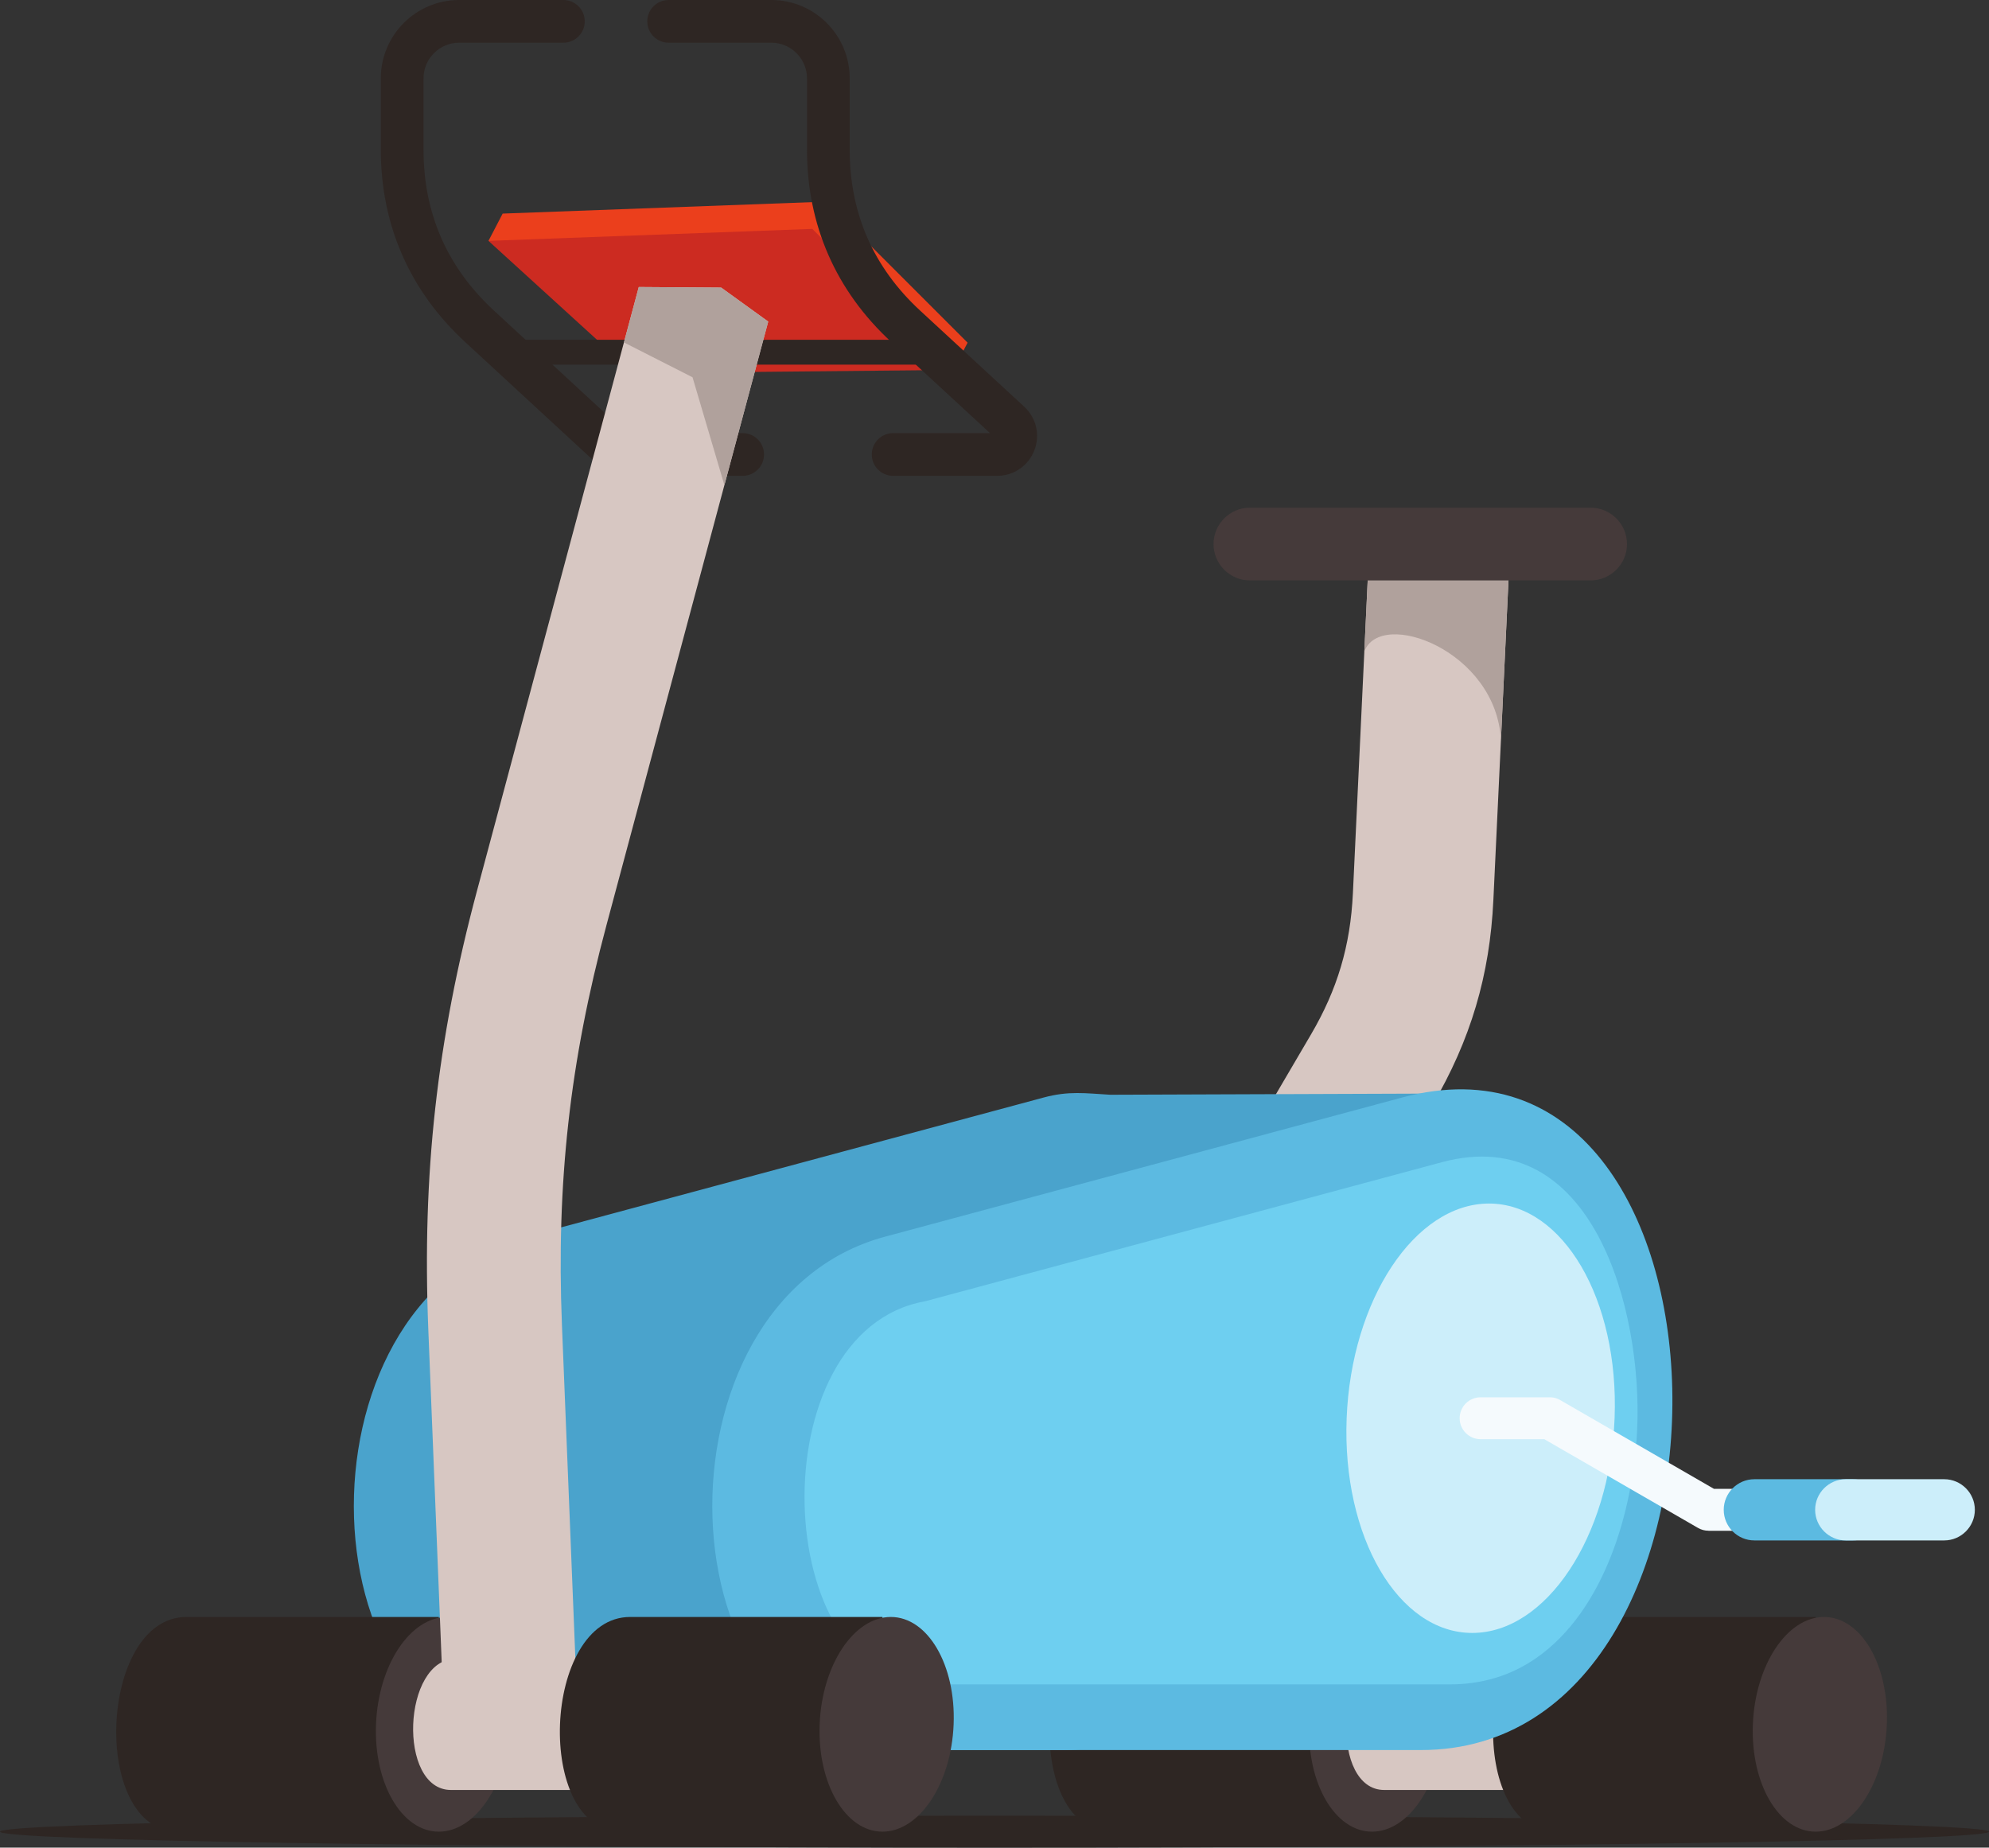 <?xml version="1.0" encoding="UTF-8" standalone="no"?>
<svg
   xmlns:dc="http://purl.org/dc/elements/1.1/"
   xmlns:cc="http://creativecommons.org/ns#"
   xmlns:rdf="http://www.w3.org/1999/02/22-rdf-syntax-ns#"
   xmlns:svg="http://www.w3.org/2000/svg"
   xmlns="http://www.w3.org/2000/svg"
   xmlns:sodipodi="http://sodipodi.sourceforge.net/DTD/sodipodi-0.dtd"
   xmlns:inkscape="http://www.inkscape.org/namespaces/inkscape"
   width="601.859pt"
   height="559.137pt"
   viewBox="0 0 601.859 559.137"
   version="1.2"
   id="svg126"
   sodipodi:docname="stationarybike.svg"
   inkscape:version="0.92.4 (5da689c313, 2019-01-14)">
  <rect x="0" y="0" width="601.859" height="559.137" fill="#333333" stroke="none"/>
  <sodipodi:namedview
     pagecolor="#ffffff"
     bordercolor="#666666"
     borderopacity="1"
     objecttolerance="10"
     gridtolerance="10"
     guidetolerance="10"
     inkscape:pageopacity="0"
     inkscape:pageshadow="2"
     inkscape:window-width="1920"
     inkscape:window-height="1017"
     id="namedview128"
     showgrid="false"
     fit-margin-top="0"
     fit-margin-left="0"
     fit-margin-right="0"
     fit-margin-bottom="0"
     inkscape:zoom="0.91"
     inkscape:cx="401.23999"
     inkscape:cy="328.59563"
     inkscape:window-x="-8"
     inkscape:window-y="-8"
     inkscape:window-maximized="1"
     inkscape:current-layer="svg126" />
  <defs
     id="defs11">
    <clipPath
       id="clip1">
      <path
         d="m 201,611 h 10 v 14.379 h -10 z m 0,0"
         id="path2"
         inkscape:connector-curvature="0" />
    </clipPath>
    <clipPath
       id="clip2">
      <path
         d="m 405,611 h 10 v 14.379 h -10 z m 0,0"
         id="path5"
         inkscape:connector-curvature="0" />
    </clipPath>
    <clipPath
       id="clip3">
      <path
         d="m 0,549 h 601.859 v 11 H 0 Z m 0,0"
         id="path8"
         inkscape:connector-curvature="0" />
    </clipPath>
  </defs>
  <g
     style="clip-rule:nonzero"
     id="g69"
     clip-path="url(#clip3)">
    <path
       inkscape:connector-curvature="0"
       id="path67"
       d="m 300.93,549.469 c 166.199,0 300.93,2.168 300.93,4.836 0,2.668 -134.73,4.832 -300.93,4.832 C 134.73,559.137 0,556.973 0,554.305 c 0,-2.668 134.73,-4.836 300.93,-4.836"
       style="fill:#2e2623;fill-opacity:1;fill-rule:evenodd;stroke:none" />
  </g>
  <path
     inkscape:connector-curvature="0"
     id="path71"
     d="m 170.473,0 c 3.57,0 6.465,2.891 6.465,6.461 0,3.57 -2.895,6.461 -6.465,6.461 h -31.543 c -2.965,0 -5.66,1.215 -7.613,3.168 -1.953,1.949 -3.164,4.645 -3.164,7.605 v 21.562 c 0,9.66 1.797,18.602 5.348,26.711 3.555,8.117 8.895,15.5 15.977,22.035 L 189.625,131.074 h 35.105 c 3.566,0 6.461,2.895 6.461,6.461 0,3.57 -2.895,6.465 -6.461,6.465 h -40.125 L 140.738,103.496 C 132.344,95.742 125.973,86.906 121.688,77.117 117.402,67.324 115.23,56.66 115.23,45.258 v -21.562 c 0,-6.527 2.66,-12.453 6.949,-16.746 C 126.473,2.66 132.398,0 138.93,0 h 31.543"
     style="fill:#2e2623;fill-opacity:1;fill-rule:evenodd;stroke:none" />
  <path
     inkscape:connector-curvature="0"
     id="path73"
     d="m 152.102,64.637 97.996,-3.625 42.688,42.688 -4.293,8.258 -140.684,-39.062 4.293,-8.258"
     style="fill:#eb3f1c;fill-opacity:1;fill-rule:evenodd;stroke:none" />
  <path
     inkscape:connector-curvature="0"
     id="path75"
     d="m 147.809,72.895 97.996,-3.625 42.688,42.687 -96.789,0.941 -43.895,-40.004"
     style="fill:#cc2b21;fill-opacity:1;fill-rule:evenodd;stroke:none" />
  <path
     inkscape:connector-curvature="0"
     id="path77"
     d="m 371.219,356.48 25.48,-43.434 c 3.996,-6.809 6.98,-13.535 9.047,-20.496 2.078,-6.988 3.258,-14.285 3.633,-22.227 l 4.992,-105.531 42.508,2 -4.992,105.535 c -0.539,11.422 -2.254,22.004 -5.297,32.23 -3.047,10.25 -7.406,20.086 -13.215,29.992 l -25.48,43.438 -36.676,-21.508"
     style="fill:#d7c7c2;fill-opacity:1;fill-rule:evenodd;stroke:none" />
  <path
     inkscape:connector-curvature="0"
     id="path79"
     d="m 412.84,197.145 1.531,-32.352 42.508,2 -2.707,57.172 c -1.426,-27.195 -36.414,-39.895 -41.332,-26.82"
     style="fill:#b0a19c;fill-opacity:1;fill-rule:evenodd;stroke:none" />
  <path
     inkscape:connector-curvature="0"
     id="path81"
     d="m 336.293,554.305 c -26.582,0 -24.098,-64.973 2.535,-64.973 h 76.344 v 64.973 c -43.168,0 -36.086,0 -78.879,0"
     style="fill:#2e2623;fill-opacity:1;fill-rule:evenodd;stroke:none" />
  <path
     inkscape:connector-curvature="0"
     id="path83"
     d="m 417.707,489.332 c 11.195,0 19.703,14.543 19.004,32.484 -0.703,17.941 -10.344,32.488 -21.539,32.488 -11.195,0 -19.703,-14.547 -19.004,-32.488 0.699,-17.941 10.344,-32.484 21.539,-32.484"
     style="fill:#453a3a;fill-opacity:1;fill-rule:evenodd;stroke:none" />
  <path
     inkscape:connector-curvature="0"
     id="path85"
     d="m 418.852,541.688 c -16.258,0 -14.742,-39.738 1.551,-39.738 h 46.695 v 39.738 c -26.406,0 -22.074,0 -48.246,0"
     style="fill:#d7c7c2;fill-opacity:1;fill-rule:evenodd;stroke:none" />
  <path
     inkscape:connector-curvature="0"
     id="path87"
     d="m 470.531,554.305 c -26.582,0 -24.098,-64.973 2.539,-64.973 h 76.34 v 64.973 c -43.168,0 -36.082,0 -78.879,0"
     style="fill:#2e2623;fill-opacity:1;fill-rule:evenodd;stroke:none" />
  <path
     inkscape:connector-curvature="0"
     id="path89"
     d="m 551.949,489.332 c 11.195,0 19.703,14.543 19,32.484 -0.699,17.941 -10.344,32.488 -21.539,32.488 -11.191,0 -19.703,-14.547 -19,-32.488 0.699,-17.941 10.344,-32.484 21.539,-32.484"
     style="fill:#453a3a;fill-opacity:1;fill-rule:evenodd;stroke:none" />
  <path
     inkscape:connector-curvature="0"
     id="path91"
     d="m 159.34,374.246 156.418,-42.098 c 7.66,-2.062 12.547,-1.301 20.199,-0.852 l 101.215,-0.367 -47.582,46.488 c 23.129,58.711 0.457,152.188 -68.074,152.188 H 163.875 c -72.516,0 -77.309,-135.777 -4.535,-155.359"
     style="fill:#4aa3cc;fill-opacity:1;fill-rule:evenodd;stroke:none" />
  <path
     inkscape:connector-curvature="0"
     id="path93"
     d="m 267.809,374.246 156.418,-42.098 c 106.062,-28.547 110.121,197.457 5.758,197.457 H 272.34 c -72.516,0 -77.305,-135.773 -4.531,-155.359"
     style="fill:#5cbae1;fill-opacity:1;fill-rule:evenodd;stroke:none" />
  <path
     inkscape:connector-curvature="0"
     id="path95"
     d="m 279.895,393.805 c -50.695,9.059 -46.793,115.934 1.035,115.934 h 157.648 c 9.539,0 18.312,-2.461 26.184,-7.914 20.863,-14.445 29.465,-44.934 30.625,-68.996 1.742,-36.223 -13.402,-93.414 -59.074,-81.121 l -156.418,42.098"
     style="fill:#6ecff0;fill-opacity:1;fill-rule:evenodd;stroke:none" />
  <path
     inkscape:connector-curvature="0"
     id="path97"
     d="m 450.562,364.219 c 22.391,0 39.406,29.09 38.004,64.973 -1.398,35.883 -20.684,64.973 -43.074,64.973 -22.391,0 -39.406,-29.09 -38.004,-64.973 1.398,-35.883 20.684,-64.973 43.074,-64.973"
     style="fill:#cceefa;fill-opacity:1;fill-rule:evenodd;stroke:none" />
  <path
     inkscape:connector-curvature="0"
     id="path99"
     d="m 53.906,554.305 c -26.586,0 -24.102,-64.973 2.535,-64.973 h 76.344 v 64.973 c -43.172,0 -36.086,0 -78.879,0"
     style="fill:#2e2623;fill-opacity:1;fill-rule:evenodd;stroke:none" />
  <path
     inkscape:connector-curvature="0"
     id="path101"
     d="m 135.32,489.332 c 11.191,0 19.699,14.543 19,32.484 -0.699,17.941 -10.344,32.488 -21.535,32.488 -11.195,0 -19.703,-14.547 -19.004,-32.488 0.699,-17.941 10.344,-32.484 21.539,-32.484"
     style="fill:#453a3a;fill-opacity:1;fill-rule:evenodd;stroke:none" />
  <path
     inkscape:connector-curvature="0"
     id="path103"
     d="m 136.461,541.688 c -16.258,0 -14.738,-39.738 1.551,-39.738 h 46.699 v 39.738 c -26.406,0 -22.074,0 -48.25,0"
     style="fill:#d7c7c2;fill-opacity:1;fill-rule:evenodd;stroke:none" />
  <path
     inkscape:connector-curvature="0"
     id="path105"
     d="m 448.027,435.535 c -3.504,0 -6.344,-2.84 -6.344,-6.344 0,-3.504 2.84,-6.34 6.344,-6.34 h 20.945 c 1.312,0 2.535,0.398 3.551,1.082 l 46.117,26.629 h 33.207 c 3.5,0 6.34,2.84 6.34,6.34 0,3.504 -2.84,6.344 -6.34,6.344 h -34.875 v -0.016 c -1.078,0.004 -2.172,-0.273 -3.172,-0.852 l -46.5,-26.844 h -19.273"
     style="fill:#f5fafd;fill-opacity:1;fill-rule:evenodd;stroke:none" />
  <path
     inkscape:connector-curvature="0"
     id="path107"
     d="m 530.855,447.645 h 29.805 c 5.094,0 9.258,4.164 9.258,9.258 0,5.098 -4.164,9.266 -9.258,9.266 h -29.805 c -5.094,0 -9.262,-4.168 -9.262,-9.266 0,-5.094 4.168,-9.258 9.262,-9.258"
     style="fill:#5cbae1;fill-opacity:1;fill-rule:evenodd;stroke:none" />
  <path
     inkscape:connector-curvature="0"
     id="path109"
     d="m 558.508,447.645 h 29.805 c 5.094,0 9.262,4.164 9.262,9.258 0,5.098 -4.168,9.266 -9.262,9.266 h -29.805 c -5.094,0 -9.258,-4.168 -9.258,-9.266 0,-5.094 4.164,-9.258 9.258,-9.258"
     style="fill:#cceefa;fill-opacity:1;fill-rule:evenodd;stroke:none" />
  <path
     inkscape:connector-curvature="0"
     id="path111"
     d="M 378.215,153.637 H 481.312 c 6.051,0 11.008,4.953 11.008,11.008 0,6.055 -4.957,11.008 -11.008,11.008 H 378.215 c -6.055,0 -11.008,-4.953 -11.008,-11.008 0,-6.055 4.953,-11.008 11.008,-11.008"
     style="fill:#453a3a;fill-opacity:1;fill-rule:evenodd;stroke:none" />
  <path
     inkscape:connector-curvature="0"
     id="path113"
     d="m 153.445,102.828 h 128.066 v 7.52 H 153.445 v -7.52"
     style="fill:#2e2623;fill-opacity:1;fill-rule:evenodd;stroke:none" />
  <path
     inkscape:connector-curvature="0"
     id="path115"
     d="M 133.871,508.379 129.605,402.375 c -0.945,-23.57 -0.301,-45.414 2.098,-66.988 2.422,-21.773 6.586,-43.242 12.648,-65.871 l 48.941,-182.66 24.93,0.18 14.234,10.285 -48.945,182.664 c -5.562,20.754 -9.359,40.266 -11.535,59.844 -2.199,19.77 -2.797,39.648 -1.941,60.961 l 4.266,106.004 -40.43,1.586"
     style="fill:#d7c7c2;fill-opacity:1;fill-rule:evenodd;stroke:none" />
  <path
     inkscape:connector-curvature="0"
     id="path117"
     d="m 188.145,554.305 c -26.582,0 -24.102,-64.973 2.535,-64.973 h 76.344 v 64.973 c -43.172,0 -36.086,0 -78.879,0"
     style="fill:#2e2623;fill-opacity:1;fill-rule:evenodd;stroke:none" />
  <path
     inkscape:connector-curvature="0"
     id="path119"
     d="m 269.559,489.332 c 11.195,0 19.703,14.543 19.004,32.484 -0.699,17.941 -10.344,32.488 -21.539,32.488 -11.195,0 -19.703,-14.547 -19,-32.488 0.699,-17.941 10.34,-32.484 21.535,-32.484"
     style="fill:#453a3a;fill-opacity:1;fill-rule:evenodd;stroke:none" />
  <path
     inkscape:connector-curvature="0"
     id="path121"
     d="m 188.801,103.629 20.754,10.543 9.641,32.648 13.262,-49.5 -14.234,-10.285 -24.93,-0.18 -4.492,16.773"
     style="fill:#b0a19c;fill-opacity:1;fill-rule:evenodd;stroke:none" />
  <path
     inkscape:connector-curvature="0"
     id="path123"
     d="m 202.324,12.922 c -3.566,0 -6.461,-2.891 -6.461,-6.461 C 195.863,2.891 198.758,0 202.324,0 h 31.09 c 6.531,0 12.457,2.66 16.75,6.949 4.289,4.293 6.949,10.219 6.949,16.746 v 21.562 c 0,9.66 1.797,18.602 5.348,26.711 3.555,8.117 8.895,15.5 15.977,22.035 l 31.477,29.066 c 1.844,1.699 3.062,3.844 3.598,6.16 0.531,2.309 0.371,4.762 -0.539,7.09 -0.914,2.332 -2.461,4.242 -4.422,5.582 C 306.578,143.25 304.234,144 301.746,144 h -31.488 c -3.57,0 -6.465,-2.895 -6.465,-6.465 0,-3.566 2.895,-6.461 6.465,-6.461 h 29.316 l -29.875,-27.578 c -8.398,-7.754 -14.766,-16.59 -19.051,-26.379 -4.285,-9.793 -6.457,-20.457 -6.457,-31.859 v -21.562 c 0,-2.961 -1.215,-5.656 -3.164,-7.605 -1.953,-1.953 -4.648,-3.168 -7.613,-3.168 h -31.09"
     style="fill:#2e2623;fill-opacity:1;fill-rule:evenodd;stroke:none" />
</svg>

